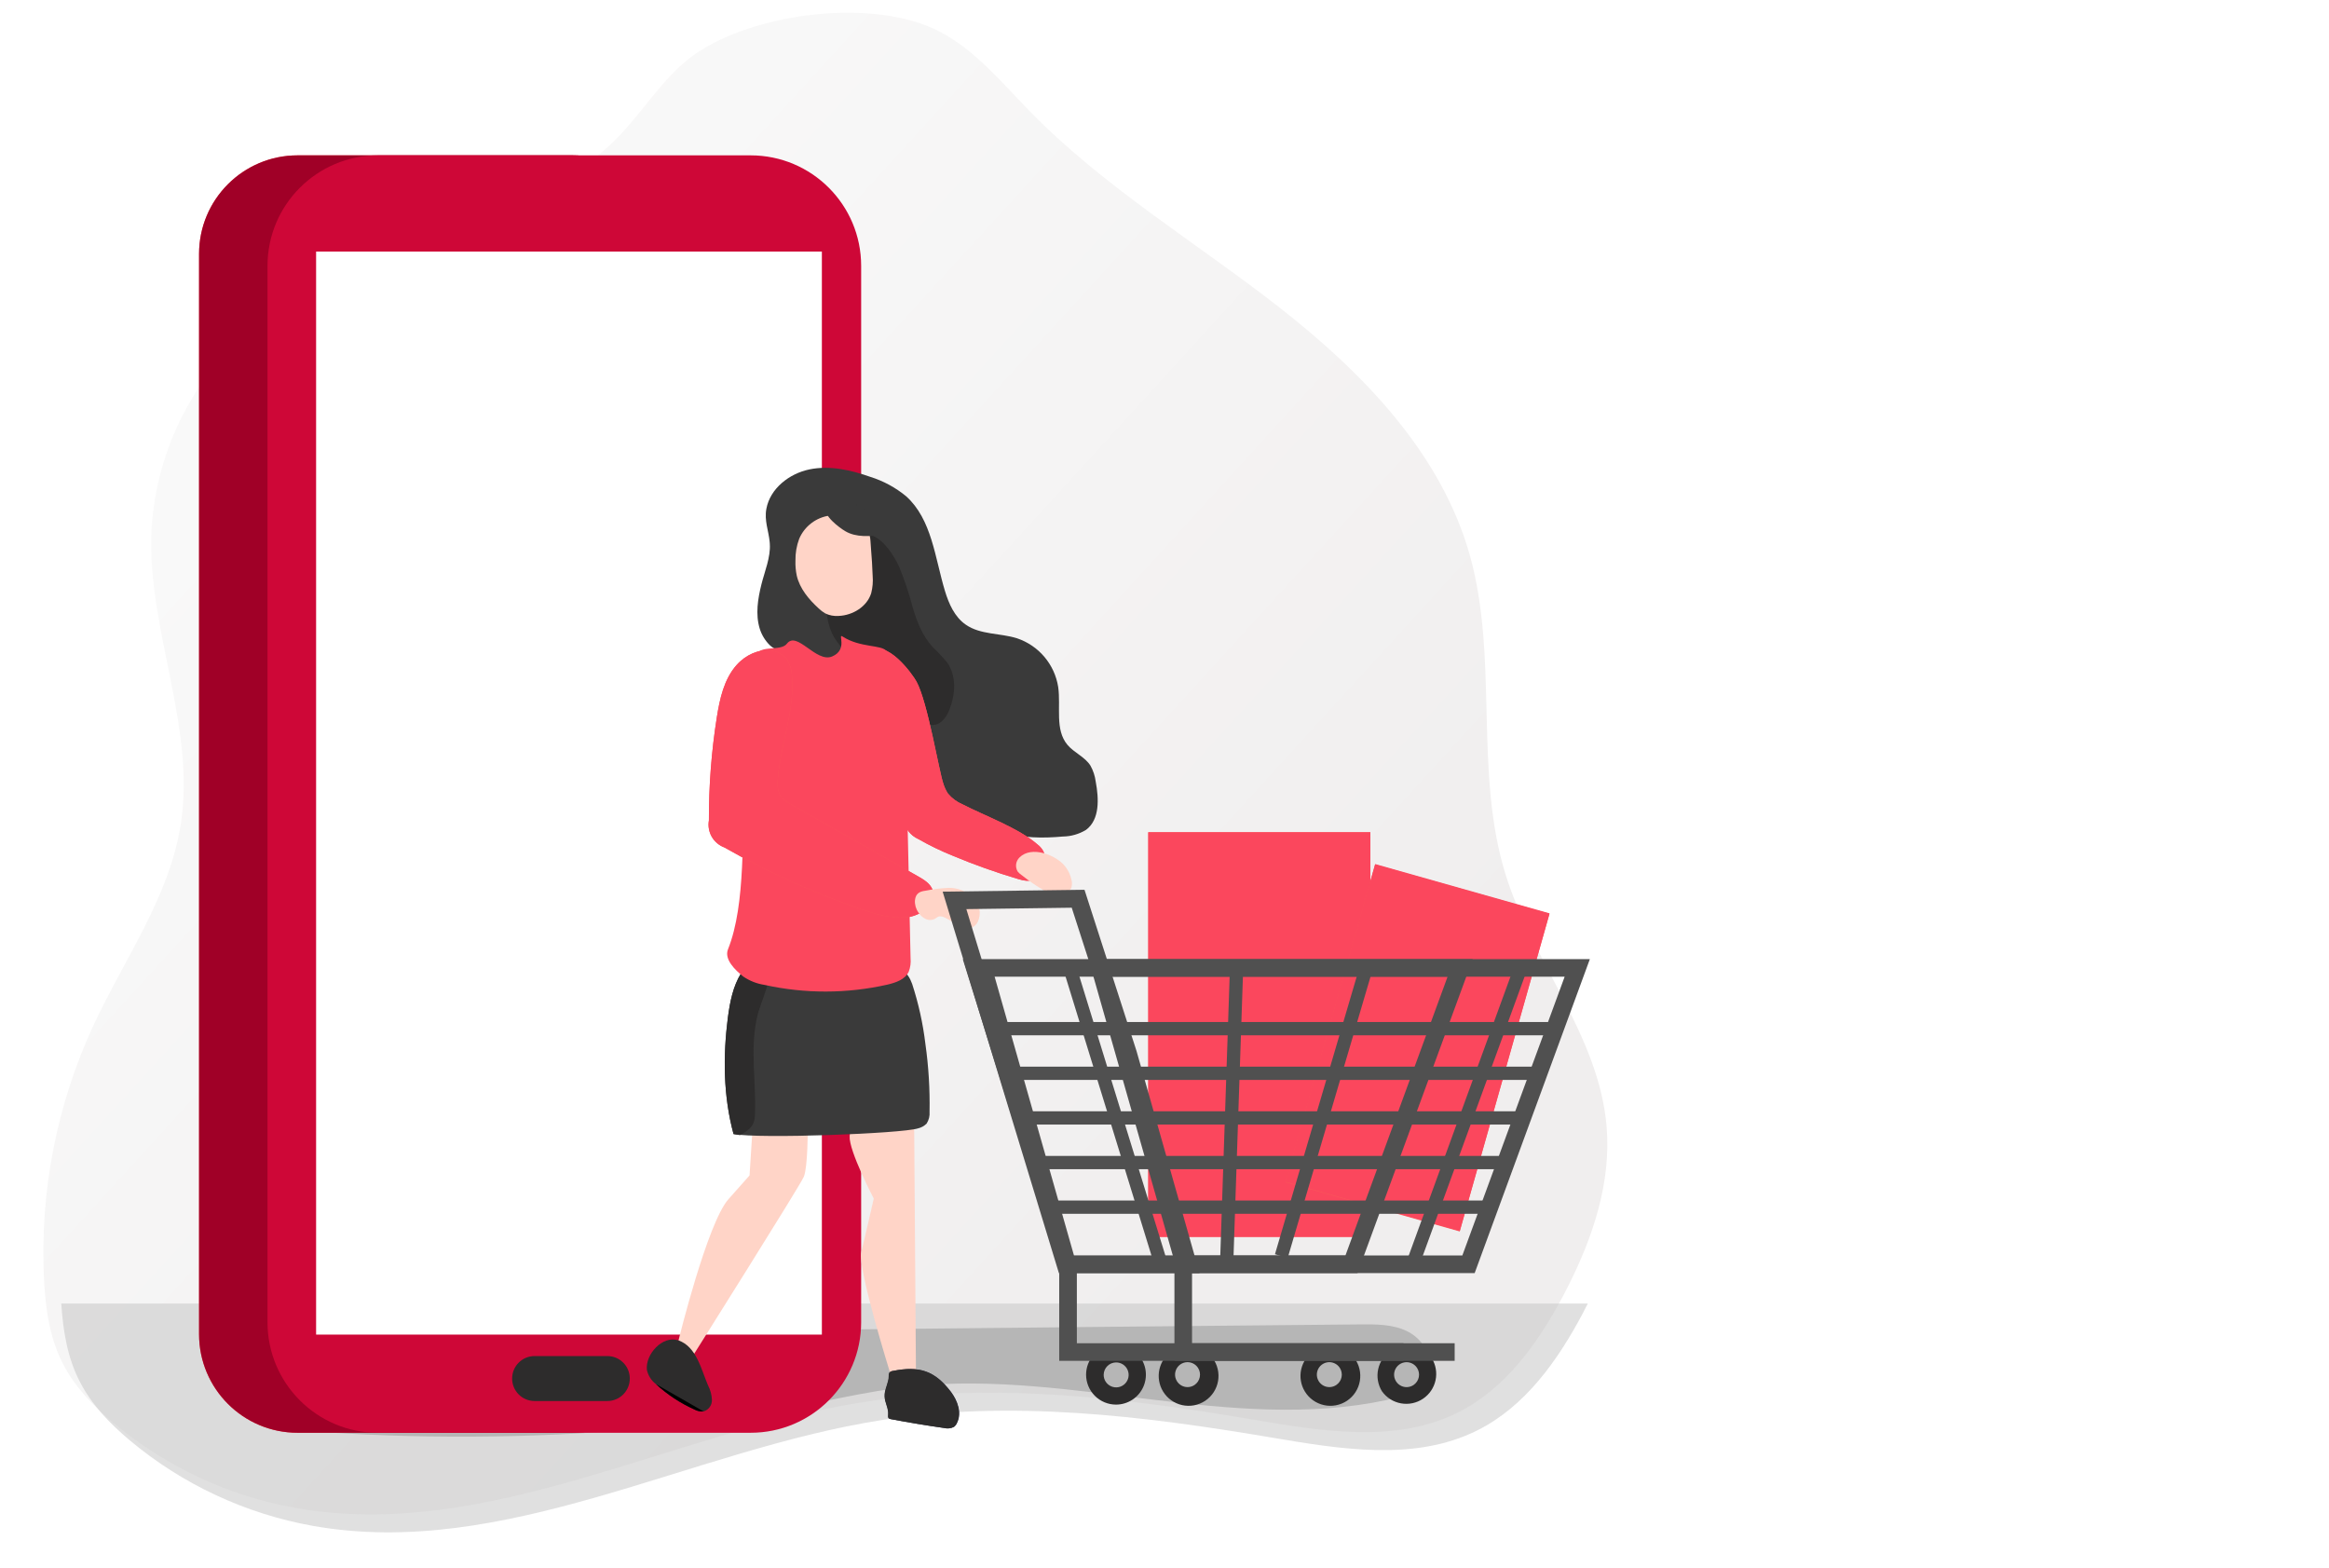 <svg width="260" height="175" viewBox="0 0 260 175" fill="none" xmlns="http://www.w3.org/2000/svg">
<mask id="mask0" mask-type="alpha" maskUnits="userSpaceOnUse" x="0" y="0" width="260" height="175">
<rect width="260" height="174.474" fill="#C4C4C4"/>
</mask>
<g mask="url(#mask0)">
<g filter="url(#filter0_dd)">
<path d="M177.098 145.496C176.889 145.914 176.68 146.307 176.471 146.708C173.694 151.936 170.063 157.027 164.775 159.664C157.799 163.167 149.486 161.754 141.8 160.454C127.48 158.026 112.822 156.25 98.474 158.498C77.023 161.842 56.342 174.142 34.979 170.326C27.465 168.976 20.434 165.682 14.586 160.772C12.384 158.916 10.333 156.801 9.03 154.235C7.635 151.556 7.146 148.518 6.954 145.496C6.954 145.258 6.92 145.015 6.912 144.781C6.435 135.044 8.324 125.337 12.418 116.49C15.877 109.034 20.931 102.1 22.184 93.98C23.855 83.234 18.562 72.531 18.892 61.664C19.11 56.339 20.651 51.153 23.376 46.573C26.101 41.994 29.924 38.167 34.499 35.438C40.982 31.676 48.614 30.326 55.56 27.443C60.847 25.239 65.718 22.148 69.964 18.302C73.385 15.226 75.858 10.604 79.626 8.016C86.422 3.361 99.593 1.747 106.861 5.509C110.893 7.599 113.846 11.235 117.021 14.482C125.279 22.916 135.538 29.064 144.841 36.332C154.144 43.6 162.858 52.57 166.066 63.917C169.337 75.477 166.517 88.158 170.076 99.618C173.084 109.327 180.519 117.631 181.355 127.762C181.873 133.927 179.872 139.983 177.098 145.496Z" fill="url(#paint0_linear)"/>
</g>
<path opacity="0.55" d="M177.257 145.513C177.048 145.931 176.839 146.323 176.63 146.724C173.847 151.949 170.212 157.037 164.915 159.672C157.927 163.172 149.601 161.76 141.903 160.461C127.56 158.035 112.879 156.26 98.507 158.507C77.022 161.848 56.307 174.14 34.91 170.327C27.384 168.977 20.342 165.686 14.484 160.779C12.279 158.924 10.225 156.811 8.919 154.247C7.522 151.569 7.032 148.533 6.84 145.513H177.257Z" fill="#C7C7C7"/>
<path d="M26.477 157.069C28.267 159.126 31.23 159.511 33.921 159.712C46.481 160.656 59.094 160.588 71.644 159.507C76.254 159.109 80.886 158.57 85.454 157.74C91 156.731 96.478 155.285 102.082 154.725C119.623 152.972 137.478 159.934 154.739 156.295C156.73 155.867 159.014 155.012 159.521 152.993C159.969 151.235 158.708 149.4 157.103 148.609C155.497 147.818 153.645 147.822 151.863 147.839C115.134 148.164 78.404 148.635 41.675 148.814C38.741 148.814 35.577 148.442 32.768 149.486C30.429 150.358 23.882 154.092 26.477 157.069Z" fill="#B6B6B6"/>
<path d="M63.917 17.342H33.223C27.148 17.342 22.223 22.267 22.223 28.343V148.935C22.223 155.011 27.148 159.936 33.223 159.936H63.917C69.992 159.936 74.917 155.011 74.917 148.935V28.343C74.917 22.267 69.992 17.342 63.917 17.342Z" fill="#F95659"/>
<path d="M63.917 17.342H33.223C27.148 17.342 22.223 22.267 22.223 28.343V148.935C22.223 155.011 27.148 159.936 33.223 159.936H63.917C69.992 159.936 74.917 155.011 74.917 148.935V28.343C74.917 22.267 69.992 17.342 63.917 17.342Z" fill="#A00027"/>
<path d="M83.798 17.342H42.201C35.387 17.342 29.863 22.866 29.863 29.68V147.598C29.863 154.412 35.387 159.936 42.201 159.936H83.798C90.612 159.936 96.136 154.412 96.136 147.598V29.68C96.136 22.866 90.612 17.342 83.798 17.342Z" fill="#CE0737"/>
<path d="M91.75 28.083H35.289V148.977H91.75V28.083Z" fill="white"/>
<path d="M102.057 126.043L102.252 153.082L99.401 153.351C99.401 153.351 95.709 141.543 96.15 139.769C96.591 137.995 97.543 133.793 97.543 133.793C97.543 133.793 94.757 128.481 94.85 126.828C94.942 125.783 95.326 124.785 95.96 123.949L102.057 126.043Z" fill="url(#paint1_linear)"/>
<path d="M90.178 126.043C90.178 126.043 90.178 130.324 89.737 131.355C89.296 132.386 77.483 151.136 77.483 151.136L75.746 149.623C75.746 149.623 78.959 136.523 81.318 133.867L83.677 131.211L84.039 125.523L90.178 126.043Z" fill="url(#paint2_linear)"/>
<path d="M85.925 60.518C85.814 59.264 85.307 58.131 85.553 56.803C85.971 54.532 88.107 52.861 90.369 52.396C92.63 51.932 94.984 52.461 97.162 53.232C98.621 53.688 99.978 54.423 101.156 55.396C104.03 57.978 104.369 62.259 105.488 65.96C105.925 67.395 106.565 68.867 107.81 69.726C109.44 70.868 111.636 70.655 113.531 71.249C114.723 71.648 115.784 72.367 116.595 73.327C117.407 74.288 117.939 75.453 118.133 76.696C118.444 78.892 117.738 81.442 119.163 83.141C119.906 84.028 121.109 84.478 121.731 85.463C122.041 86.015 122.241 86.622 122.321 87.251C122.679 89.154 122.785 91.49 121.239 92.637C120.457 93.112 119.563 93.369 118.648 93.38C116.433 93.575 114.148 93.58 112.049 92.86C110.164 92.21 108.525 91.003 106.918 89.832C103.621 87.404 100.311 84.966 97.334 82.152C95.477 80.401 93.74 78.591 91.762 76.979C90.439 75.902 89.44 74.058 88.126 73.134C87.448 72.67 86.621 72.67 85.953 72.038C85.426 71.523 85.035 70.885 84.815 70.181C84.318 68.57 84.602 66.833 85.01 65.203C85.359 63.81 86.041 62.18 85.939 60.727L85.925 60.518Z" fill="#3A3A3A"/>
<path d="M100.363 63.23C100.986 64.739 101.502 66.291 101.909 67.873C102.374 69.438 103.005 71.003 104.106 72.215C104.696 72.772 105.252 73.366 105.768 73.993C106.776 75.456 106.659 77.453 106.037 79.101C105.731 79.914 105.192 80.777 104.333 80.912C103.474 81.047 102.764 80.448 102.146 79.872L95.52 73.835C94.591 73.076 93.786 72.176 93.133 71.17C92.274 69.679 92.125 67.868 92.316 66.155C92.431 64.669 92.909 63.234 93.709 61.976C94.35 61.047 95.97 59.38 97.247 59.747C98.659 60.188 99.796 62.027 100.363 63.23Z" fill="#2D2C2C"/>
<path d="M152.984 92.902H128.188V138.069H152.984V92.902Z" fill="#F95659"/>
<path d="M152.984 92.902H128.188V138.069H152.984V92.902Z" fill="#FB475D"/>
<path d="M148.002 93.013V106.41L139.035 137.851H151.21L153.871 128.327L152.984 92.902L148.002 93.013Z" fill="url(#paint3_linear)"/>
<path d="M172.981 102.007L153.516 96.506L143.495 131.964L162.96 137.464L172.981 102.007Z" fill="#F95659"/>
<path d="M172.981 101.953L153.516 96.452L143.495 131.91L162.96 137.411L172.981 101.953Z" fill="#FB475D"/>
<path d="M129.833 155.315C129.389 154.581 129.245 153.704 129.431 152.866C129.617 152.028 130.118 151.294 130.831 150.816C131.544 150.338 132.413 150.153 133.259 150.299C134.104 150.445 134.861 150.911 135.372 151.601C135.641 151.963 135.834 152.377 135.938 152.817C136.043 153.256 136.057 153.712 135.98 154.157C135.903 154.602 135.737 155.027 135.491 155.406C135.245 155.785 134.925 156.11 134.55 156.362C134.175 156.613 133.752 156.786 133.308 156.87C132.865 156.953 132.408 156.946 131.967 156.848C131.526 156.75 131.11 156.564 130.743 156.301C130.376 156.037 130.066 155.702 129.833 155.315ZM133.743 152.692C133.592 152.459 133.376 152.275 133.12 152.166C132.865 152.057 132.583 152.026 132.311 152.078C132.038 152.13 131.787 152.263 131.59 152.458C131.393 152.654 131.259 152.904 131.205 153.176C131.151 153.448 131.18 153.731 131.288 153.986C131.395 154.242 131.577 154.46 131.809 154.612C132.041 154.764 132.313 154.843 132.591 154.84C132.868 154.836 133.139 154.749 133.366 154.591C133.663 154.385 133.868 154.072 133.938 153.717C134.009 153.363 133.938 152.995 133.743 152.692Z" fill="#2D2C2C"/>
<path d="M154.283 155.316C153.825 154.58 153.67 153.696 153.852 152.848C154.034 152.001 154.538 151.258 155.258 150.775C155.978 150.293 156.857 150.109 157.71 150.263C158.562 150.417 159.322 150.897 159.828 151.601C160.286 152.336 160.441 153.221 160.259 154.068C160.077 154.916 159.573 155.659 158.853 156.141C158.133 156.624 157.254 156.807 156.401 156.653C155.548 156.499 154.789 156.019 154.283 155.316ZM158.193 152.692C158.042 152.459 157.825 152.276 157.57 152.168C157.314 152.059 157.032 152.029 156.76 152.082C156.487 152.134 156.236 152.267 156.04 152.463C155.843 152.659 155.71 152.909 155.657 153.182C155.603 153.454 155.633 153.737 155.741 153.992C155.849 154.248 156.031 154.465 156.264 154.617C156.496 154.768 156.769 154.847 157.046 154.842C157.324 154.838 157.594 154.75 157.822 154.591C158.117 154.385 158.322 154.071 158.391 153.717C158.46 153.362 158.389 152.995 158.193 152.692Z" fill="#2D2C2C"/>
<path d="M105.314 87.488C105.433 87.874 105.605 88.243 105.825 88.584C106.266 89.11 106.826 89.524 107.459 89.791C109.948 91.073 113.76 92.447 115.859 94.295C116.119 94.497 116.332 94.752 116.486 95.043C116.788 95.698 116.486 96.436 116.207 97.118C116.081 97.492 115.859 97.825 115.562 98.084C115.023 98.474 114.276 98.307 113.64 98.117C111.179 97.387 108.759 96.525 106.391 95.535C105.069 95.003 103.784 94.383 102.546 93.677C102.073 93.47 101.663 93.14 101.36 92.721C101.057 92.302 100.872 91.81 100.823 91.295C100.374 88.914 100.073 86.507 99.923 84.089L99.458 78.4C99.37 77.305 96.041 73.483 97.044 72.726C99.003 71.254 101.864 75.261 102.314 76.083C103.572 78.396 104.822 86.085 105.314 87.488Z" fill="#F95659"/>
<path d="M105.314 87.488C105.433 87.874 105.605 88.243 105.825 88.584C106.266 89.11 106.826 89.524 107.459 89.791C109.948 91.073 113.76 92.447 115.859 94.295C116.119 94.497 116.332 94.752 116.486 95.043C116.788 95.698 116.486 96.436 116.207 97.118C116.081 97.492 115.859 97.825 115.562 98.084C115.023 98.474 114.276 98.307 113.64 98.117C111.179 97.387 108.759 96.525 106.391 95.535C105.069 95.003 103.784 94.383 102.546 93.677C102.073 93.47 101.663 93.14 101.36 92.721C101.057 92.302 100.872 91.81 100.823 91.295C100.374 88.914 100.073 86.507 99.923 84.089L99.458 78.4C99.37 77.305 96.041 73.483 97.044 72.726C99.003 71.254 101.864 75.261 102.314 76.083C103.572 78.396 104.822 86.085 105.314 87.488Z" fill="#FB475D"/>
<path d="M103.771 124.111C103.809 124.571 103.695 125.031 103.446 125.421C103.182 125.689 102.847 125.875 102.48 125.959C100.623 126.544 84.835 127.139 81.886 126.591C80.74 122.356 80.698 117.88 81.273 113.529C81.501 111.834 81.835 110.106 82.731 108.653C82.958 108.254 83.276 107.915 83.66 107.664C84.228 107.392 84.858 107.275 85.485 107.325C90.036 107.278 94.665 107.172 99.188 107.817C100.581 108.017 101.338 108.458 101.83 109.837C102.54 112.012 103.034 114.252 103.307 116.524C103.662 119.037 103.818 121.574 103.771 124.111Z" fill="#3A3A3A"/>
<path d="M81.892 126.59L82.598 126.711C82.766 126.624 82.931 126.527 83.09 126.423C83.478 126.208 83.805 125.898 84.042 125.522C84.213 125.139 84.296 124.721 84.283 124.301C84.413 120.795 83.745 117.234 84.46 113.798C84.715 112.562 85.226 111.448 85.588 110.259C85.922 109.173 85.179 108.523 84.302 107.886C84.148 107.77 83.983 107.669 83.809 107.585L83.652 107.663C83.265 107.912 82.946 108.251 82.723 108.653C81.822 110.106 81.488 111.833 81.26 113.528C80.703 117.875 80.74 122.356 81.892 126.59Z" fill="#2D2C2C"/>
<path d="M97.42 64.274C97.475 64.926 97.42 65.582 97.257 66.215C96.793 67.72 95.2 68.69 93.626 68.755C93.11 68.796 92.592 68.698 92.126 68.472C91.86 68.316 91.614 68.129 91.392 67.915C90.292 66.907 89.279 65.705 88.945 64.251C88.83 63.699 88.781 63.134 88.801 62.57C88.787 61.742 88.929 60.918 89.219 60.142C89.514 59.452 89.983 58.851 90.579 58.397C91.176 57.943 91.88 57.651 92.623 57.551C94.15 57.356 95.576 58.126 96.691 59.083C97.248 59.547 97.155 60.508 97.234 61.224C97.317 62.241 97.387 63.258 97.42 64.274Z" fill="url(#paint4_linear)"/>
<path d="M82.976 109.01C83.683 109.493 84.489 109.81 85.335 109.939C89.852 110.94 94.534 110.932 99.047 109.916C99.976 109.697 101.039 109.354 101.448 108.471C101.632 107.988 101.702 107.468 101.652 106.953C101.547 102.096 101.439 97.236 101.327 92.372C101.206 86.847 101.086 81.302 100.273 75.837C100.034 74.708 99.587 73.634 98.954 72.67C98.425 71.95 96.038 72.335 94.046 71.045C93.498 70.692 94.687 72.521 92.899 73.278C91.111 74.035 88.98 70.376 87.847 71.853C87.211 72.679 85.2 72.066 84.564 72.888C84.053 73.547 83.737 74.945 83.538 76.626C83.111 80.202 83.217 85.054 83.124 86.819C82.79 92.995 83.31 100.875 81.267 105.978C80.831 107.083 82.052 108.281 82.976 109.01Z" fill="#FB475D"/>
<path d="M82.976 109.01C83.683 109.493 84.489 109.81 85.335 109.939C86.463 110.189 87.604 110.376 88.752 110.501L89.078 110.459C88.237 107.719 88.195 104.812 88.218 101.947C88.237 100.369 88.263 98.787 88.297 97.202C88.297 96.203 88.353 95.154 88.868 94.299C89.384 93.445 90.554 92.906 91.413 93.422C89.936 92.53 88.729 88.778 88.126 87.232C87.255 85 86.646 82.676 86.31 80.304C86.078 78.679 86.166 75.814 83.672 76.589L83.538 76.635C83.111 80.211 83.217 85.064 83.124 86.828C82.79 93.004 83.31 100.884 81.267 105.987C80.831 107.083 82.052 108.281 82.976 109.01Z" fill="url(#paint5_linear)"/>
<path d="M99.68 153.04C99.537 153.053 99.405 153.119 99.309 153.226C99.252 153.341 99.229 153.47 99.244 153.597C99.244 154.377 98.742 155.097 98.779 155.873C98.779 156.574 99.244 157.224 99.174 157.92C99.174 158.06 99.137 158.218 99.234 158.315C99.299 158.369 99.378 158.403 99.462 158.413C101.437 158.787 103.42 159.117 105.41 159.402C105.778 159.497 106.168 159.454 106.506 159.281C106.661 159.159 106.781 158.999 106.854 158.817C107.393 157.716 106.915 156.374 106.186 155.394C104.384 153.017 102.657 152.441 99.68 153.04Z" fill="#2E2E3F"/>
<path d="M72.216 152.919C72.354 153.55 72.711 154.111 73.224 154.503C74.49 155.669 75.936 156.624 77.505 157.331C77.823 157.508 78.187 157.586 78.55 157.554C78.822 157.471 79.059 157.302 79.227 157.073C79.394 156.843 79.483 156.566 79.478 156.281C79.458 155.711 79.308 155.152 79.042 154.647C78.285 152.892 77.756 150.314 75.731 149.623C73.976 149.028 72.026 151.174 72.216 152.919Z" fill="#2D2C2C"/>
<path d="M99.645 153.04C99.502 153.053 99.37 153.119 99.273 153.226C99.216 153.341 99.194 153.47 99.209 153.597C99.209 154.377 98.707 155.097 98.744 155.873C98.767 156.574 99.209 157.224 99.139 157.92C99.139 158.06 99.102 158.218 99.199 158.315C99.264 158.369 99.343 158.403 99.427 158.413C101.402 158.787 103.385 159.117 105.375 159.402C105.743 159.497 106.133 159.454 106.471 159.281C106.625 159.159 106.745 158.999 106.819 158.817C107.358 157.716 106.88 156.374 106.151 155.394C104.349 153.017 102.622 152.441 99.645 153.04Z" fill="#2D2C2C"/>
<path d="M73.223 154.503C74.489 155.669 75.935 156.624 77.504 157.331C77.822 157.508 78.186 157.586 78.549 157.554" fill="url(#paint6_linear)"/>
<path d="M86.829 87.065C86.762 87.558 86.814 88.059 86.982 88.527C87.265 89.177 87.91 89.568 88.542 89.921L102.473 97.814C103.127 98.186 103.824 98.604 104.102 99.305C104.715 100.861 102.793 102.286 101.126 102.412C99.375 102.542 97.648 102.012 95.99 101.441C90.75 99.633 85.689 97.343 80.871 94.601C80.275 94.38 79.775 93.957 79.458 93.406C79.141 92.854 79.029 92.209 79.139 91.583C79.126 87.733 79.421 83.888 80.021 80.085C80.351 78.005 80.82 75.837 82.213 74.253C84.284 71.904 88.078 71.829 88.403 75.284C88.793 79.175 87.093 83.187 86.829 87.065Z" fill="#F95659"/>
<path d="M86.829 87.065C86.762 87.558 86.814 88.059 86.982 88.527C87.265 89.177 87.91 89.568 88.542 89.921L102.473 97.814C103.127 98.186 103.824 98.604 104.102 99.305C104.715 100.861 102.793 102.286 101.126 102.412C99.375 102.542 97.648 102.012 95.99 101.441C90.75 99.633 85.689 97.343 80.871 94.601C80.275 94.38 79.775 93.957 79.458 93.406C79.141 92.854 79.029 92.209 79.139 91.583C79.126 87.733 79.421 83.888 80.021 80.085C80.351 78.005 80.82 75.837 82.213 74.253C84.284 71.904 88.078 71.829 88.403 75.284C88.793 79.175 87.093 83.187 86.829 87.065Z" fill="#FB475D"/>
<path d="M105.931 99.106C106.937 99.105 107.905 99.485 108.643 100.169C109.001 100.518 109.242 100.969 109.334 101.46C109.425 101.951 109.362 102.459 109.154 102.913C109.003 103.218 108.743 103.454 108.425 103.573C108.145 103.649 107.849 103.64 107.575 103.545C106.776 103.308 106.14 102.695 105.369 102.384C105.182 102.29 104.969 102.265 104.765 102.314C104.636 102.38 104.513 102.458 104.399 102.546C104.237 102.637 104.056 102.688 103.871 102.694C103.686 102.7 103.503 102.663 103.335 102.584C103.003 102.421 102.723 102.169 102.527 101.855C102.244 101.46 102.108 100.979 102.142 100.494C102.221 99.746 102.653 99.51 103.298 99.431C104.166 99.255 105.046 99.146 105.931 99.106Z" fill="url(#paint7_linear)"/>
<path d="M118.885 96.682C119.259 97.142 119.514 97.688 119.628 98.27C119.691 98.543 119.681 98.828 119.6 99.096C119.486 99.357 119.296 99.578 119.055 99.731C118.814 99.883 118.534 99.96 118.249 99.951C117.68 99.925 117.126 99.754 116.642 99.454C115.745 98.933 114.887 98.348 114.074 97.703C113.901 97.588 113.744 97.449 113.61 97.29C113.46 97.043 113.399 96.753 113.436 96.467C113.473 96.181 113.607 95.916 113.814 95.716C115.161 94.369 117.886 95.442 118.885 96.682Z" fill="url(#paint8_linear)"/>
<path d="M121.246 153.454C121.246 152.793 121.442 152.147 121.809 151.598C122.176 151.049 122.698 150.621 123.308 150.369C123.919 150.116 124.59 150.05 125.238 150.179C125.886 150.309 126.481 150.627 126.947 151.094C127.414 151.562 127.732 152.157 127.86 152.805C127.988 153.453 127.921 154.124 127.668 154.734C127.415 155.344 126.986 155.866 126.436 156.232C125.887 156.598 125.241 156.793 124.58 156.792C123.696 156.79 122.849 156.437 122.224 155.811C121.599 155.186 121.247 154.338 121.246 153.454ZM123.21 153.454C123.206 153.731 123.284 154.004 123.435 154.236C123.587 154.469 123.804 154.651 124.059 154.759C124.315 154.867 124.597 154.897 124.869 154.844C125.142 154.791 125.392 154.658 125.588 154.462C125.784 154.265 125.918 154.015 125.971 153.743C126.024 153.47 125.994 153.188 125.886 152.933C125.777 152.677 125.595 152.46 125.363 152.309C125.13 152.158 124.858 152.079 124.58 152.084C124.219 152.09 123.874 152.236 123.618 152.492C123.363 152.747 123.216 153.092 123.21 153.454Z" fill="#2D2C2C"/>
<path d="M145.661 155.315C145.217 154.581 145.073 153.704 145.259 152.866C145.445 152.028 145.946 151.294 146.659 150.816C147.372 150.338 148.241 150.153 149.087 150.299C149.933 150.445 150.69 150.911 151.201 151.601C151.47 151.963 151.662 152.377 151.767 152.817C151.871 153.256 151.885 153.712 151.808 154.157C151.731 154.602 151.565 155.027 151.319 155.406C151.073 155.785 150.753 156.11 150.378 156.362C150.003 156.613 149.58 156.786 149.137 156.87C148.693 156.953 148.236 156.946 147.795 156.848C147.354 156.75 146.938 156.564 146.571 156.301C146.204 156.037 145.894 155.702 145.661 155.315ZM149.571 152.692C149.42 152.459 149.204 152.275 148.948 152.166C148.693 152.057 148.411 152.026 148.139 152.078C147.866 152.13 147.615 152.263 147.418 152.458C147.221 152.654 147.087 152.904 147.033 153.176C146.98 153.448 147.008 153.731 147.116 153.986C147.223 154.242 147.405 154.46 147.637 154.612C147.869 154.764 148.142 154.843 148.419 154.84C148.697 154.836 148.967 154.749 149.195 154.591C149.491 154.385 149.696 154.072 149.767 153.717C149.837 153.363 149.766 152.995 149.571 152.692Z" fill="#2D2C2C"/>
<path d="M105.234 99.533L121.069 99.324L126.878 117.327L133.913 142.118H118.213L105.234 99.533ZM124.997 117.916L119.643 101.325L107.881 101.483L119.666 140.173H131.308L124.997 117.916Z" fill="#505050"/>
<path d="M121.512 107.064H177.485L164.627 142.109H131.486L121.512 107.064ZM174.671 109.029H124.112L132.967 140.14H163.252L174.671 109.029Z" fill="#505050"/>
<path d="M107.48 107.064H164.41L151.548 142.109H118.407L107.48 107.064ZM161.601 109.029H111.037L119.893 140.14H150.201L161.601 109.029Z" fill="#505050"/>
<path d="M118.246 151.907H156.671V149.943H120.215V141.125H118.246V151.907Z" fill="#505050"/>
<path d="M131.109 151.907H162.393V149.943H133.074V141.125H131.109V151.907Z" fill="#505050"/>
<path d="M173.09 114.085H110.945V115.567H173.09V114.085Z" fill="#505050"/>
<path d="M171.757 119.068H112.566V120.549H171.757V119.068Z" fill="#505050"/>
<path d="M169.839 124.05H114.191V125.532H169.839V124.05Z" fill="#505050"/>
<path d="M167.921 129.033H115.816V130.514H167.921V129.033Z" fill="#505050"/>
<path d="M166 134.011H117.438V135.492H166V134.011Z" fill="#505050"/>
<path d="M169.133 107.618L157.18 140.389L158.571 140.896L170.525 108.126L169.133 107.618Z" fill="#505050"/>
<path d="M151.852 107.678L142.332 140.003L143.753 140.422L153.273 108.096L151.852 107.678Z" fill="#505050"/>
<path d="M137.325 107.415L136.219 140.407L137.699 140.457L138.805 107.464L137.325 107.415Z" fill="#505050"/>
<path d="M120.295 108.332L118.879 108.768L128.837 141.098L130.253 140.661L120.295 108.332Z" fill="#505050"/>
<path d="M94.342 59.283C95.586 60.026 97.128 59.873 98.586 59.691C98.444 58.829 98.009 58.042 97.355 57.462C96.893 57.016 96.351 56.66 95.758 56.413C94.945 56.083 92.786 55.661 92.252 56.678C91.816 57.509 93.715 58.911 94.342 59.283Z" fill="#3A3A3A"/>
<path d="M67.801 151.373H59.679C58.294 151.373 57.172 152.496 57.172 153.881V153.885C57.172 155.27 58.294 156.393 59.679 156.393H67.801C69.186 156.393 70.308 155.27 70.308 153.885V153.881C70.308 152.496 69.186 151.373 67.801 151.373Z" fill="#2D2C2C"/>
</g>
<defs>
<filter id="filter0_dd" x="-13.16" y="-16.579" width="205.597" height="198.631" filterUnits="userSpaceOnUse" color-interpolation-filters="sRGB">
<feFlood flood-opacity="0" result="BackgroundImageFix"/>
<feColorMatrix in="SourceAlpha" type="matrix" values="0 0 0 0 0 0 0 0 0 0 0 0 0 0 0 0 0 0 127 0"/>
<feOffset dx="3" dy="3"/>
<feGaussianBlur stdDeviation="4"/>
<feColorMatrix type="matrix" values="0 0 0 0 0.367 0 0 0 0 0.367 0 0 0 0 0.367 0 0 0 0.4 0"/>
<feBlend mode="normal" in2="BackgroundImageFix" result="effect1_dropShadow"/>
<feColorMatrix in="SourceAlpha" type="matrix" values="0 0 0 0 0 0 0 0 0 0 0 0 0 0 0 0 0 0 127 0"/>
<feOffset dx="-5" dy="-5"/>
<feGaussianBlur stdDeviation="7.5"/>
<feColorMatrix type="matrix" values="0 0 0 0 1 0 0 0 0 1 0 0 0 0 1 0 0 0 1 0"/>
<feBlend mode="normal" in2="effect1_dropShadow" result="effect2_dropShadow"/>
<feBlend mode="normal" in="SourceGraphic" in2="effect2_dropShadow" result="shape"/>
</filter>
<linearGradient id="paint0_linear" x1="75.317" y1="0.907" x2="180.134" y2="96.572" gradientUnits="userSpaceOnUse">
<stop stop-color="#F9F9F9"/>
<stop offset="1" stop-color="#F0EEEE"/>
</linearGradient>
<linearGradient id="paint1_linear" x1="2727.06" y1="11272.3" x2="2862.41" y2="11272.3" gradientUnits="userSpaceOnUse">
<stop stop-color="#FFD4C7"/>
<stop offset="0.42" stop-color="#EAD4D0"/>
<stop offset="1" stop-color="#FAD0BE"/>
</linearGradient>
<linearGradient id="paint2_linear" x1="5206.5" y1="9837.22" x2="5470.32" y2="9837.22" gradientUnits="userSpaceOnUse">
<stop stop-color="#FFD4C7"/>
<stop offset="0.42" stop-color="#EAD4D0"/>
<stop offset="1" stop-color="#FAD0BE"/>
</linearGradient>
<linearGradient id="paint3_linear" x1="6340.81" y1="12473.8" x2="3845.91" y2="12352.4" gradientUnits="userSpaceOnUse">
<stop offset="0.01"/>
<stop offset="0.13" stop-opacity="0.69"/>
<stop offset="1" stop-opacity="0"/>
</linearGradient>
<linearGradient id="paint4_linear" x1="3161.71" y1="4320.88" x2="3319.72" y2="4320.88" gradientUnits="userSpaceOnUse">
<stop stop-color="#FFD4C7"/>
<stop offset="0.42" stop-color="#EAD4D0"/>
<stop offset="1" stop-color="#FAD0BE"/>
</linearGradient>
<linearGradient id="paint5_linear" x1="-70979.3" y1="7494.26" x2="-69992.7" y2="7477.52" gradientUnits="userSpaceOnUse">
<stop offset="0.01"/>
<stop offset="0.13" stop-opacity="0.69"/>
<stop offset="1" stop-opacity="0"/>
</linearGradient>
<linearGradient id="paint6_linear" x1="-35169.4" y1="1225" x2="-35230.5" y2="1225" gradientUnits="userSpaceOnUse">
<stop offset="0.01"/>
<stop offset="0.13" stop-opacity="0.69"/>
<stop offset="1" stop-opacity="0"/>
</linearGradient>
<linearGradient id="paint7_linear" x1="2675.32" y1="1812.26" x2="2807.63" y2="1812.26" gradientUnits="userSpaceOnUse">
<stop stop-color="#FFD4C7"/>
<stop offset="0.42" stop-color="#EAD4D0"/>
<stop offset="1" stop-color="#FAD0BE"/>
</linearGradient>
<linearGradient id="paint8_linear" x1="2332.91" y1="1937.55" x2="2447.03" y2="1937.55" gradientUnits="userSpaceOnUse">
<stop stop-color="#FFD4C7"/>
<stop offset="0.42" stop-color="#EAD4D0"/>
<stop offset="1" stop-color="#FAD0BE"/>
</linearGradient>
</defs>
</svg>
